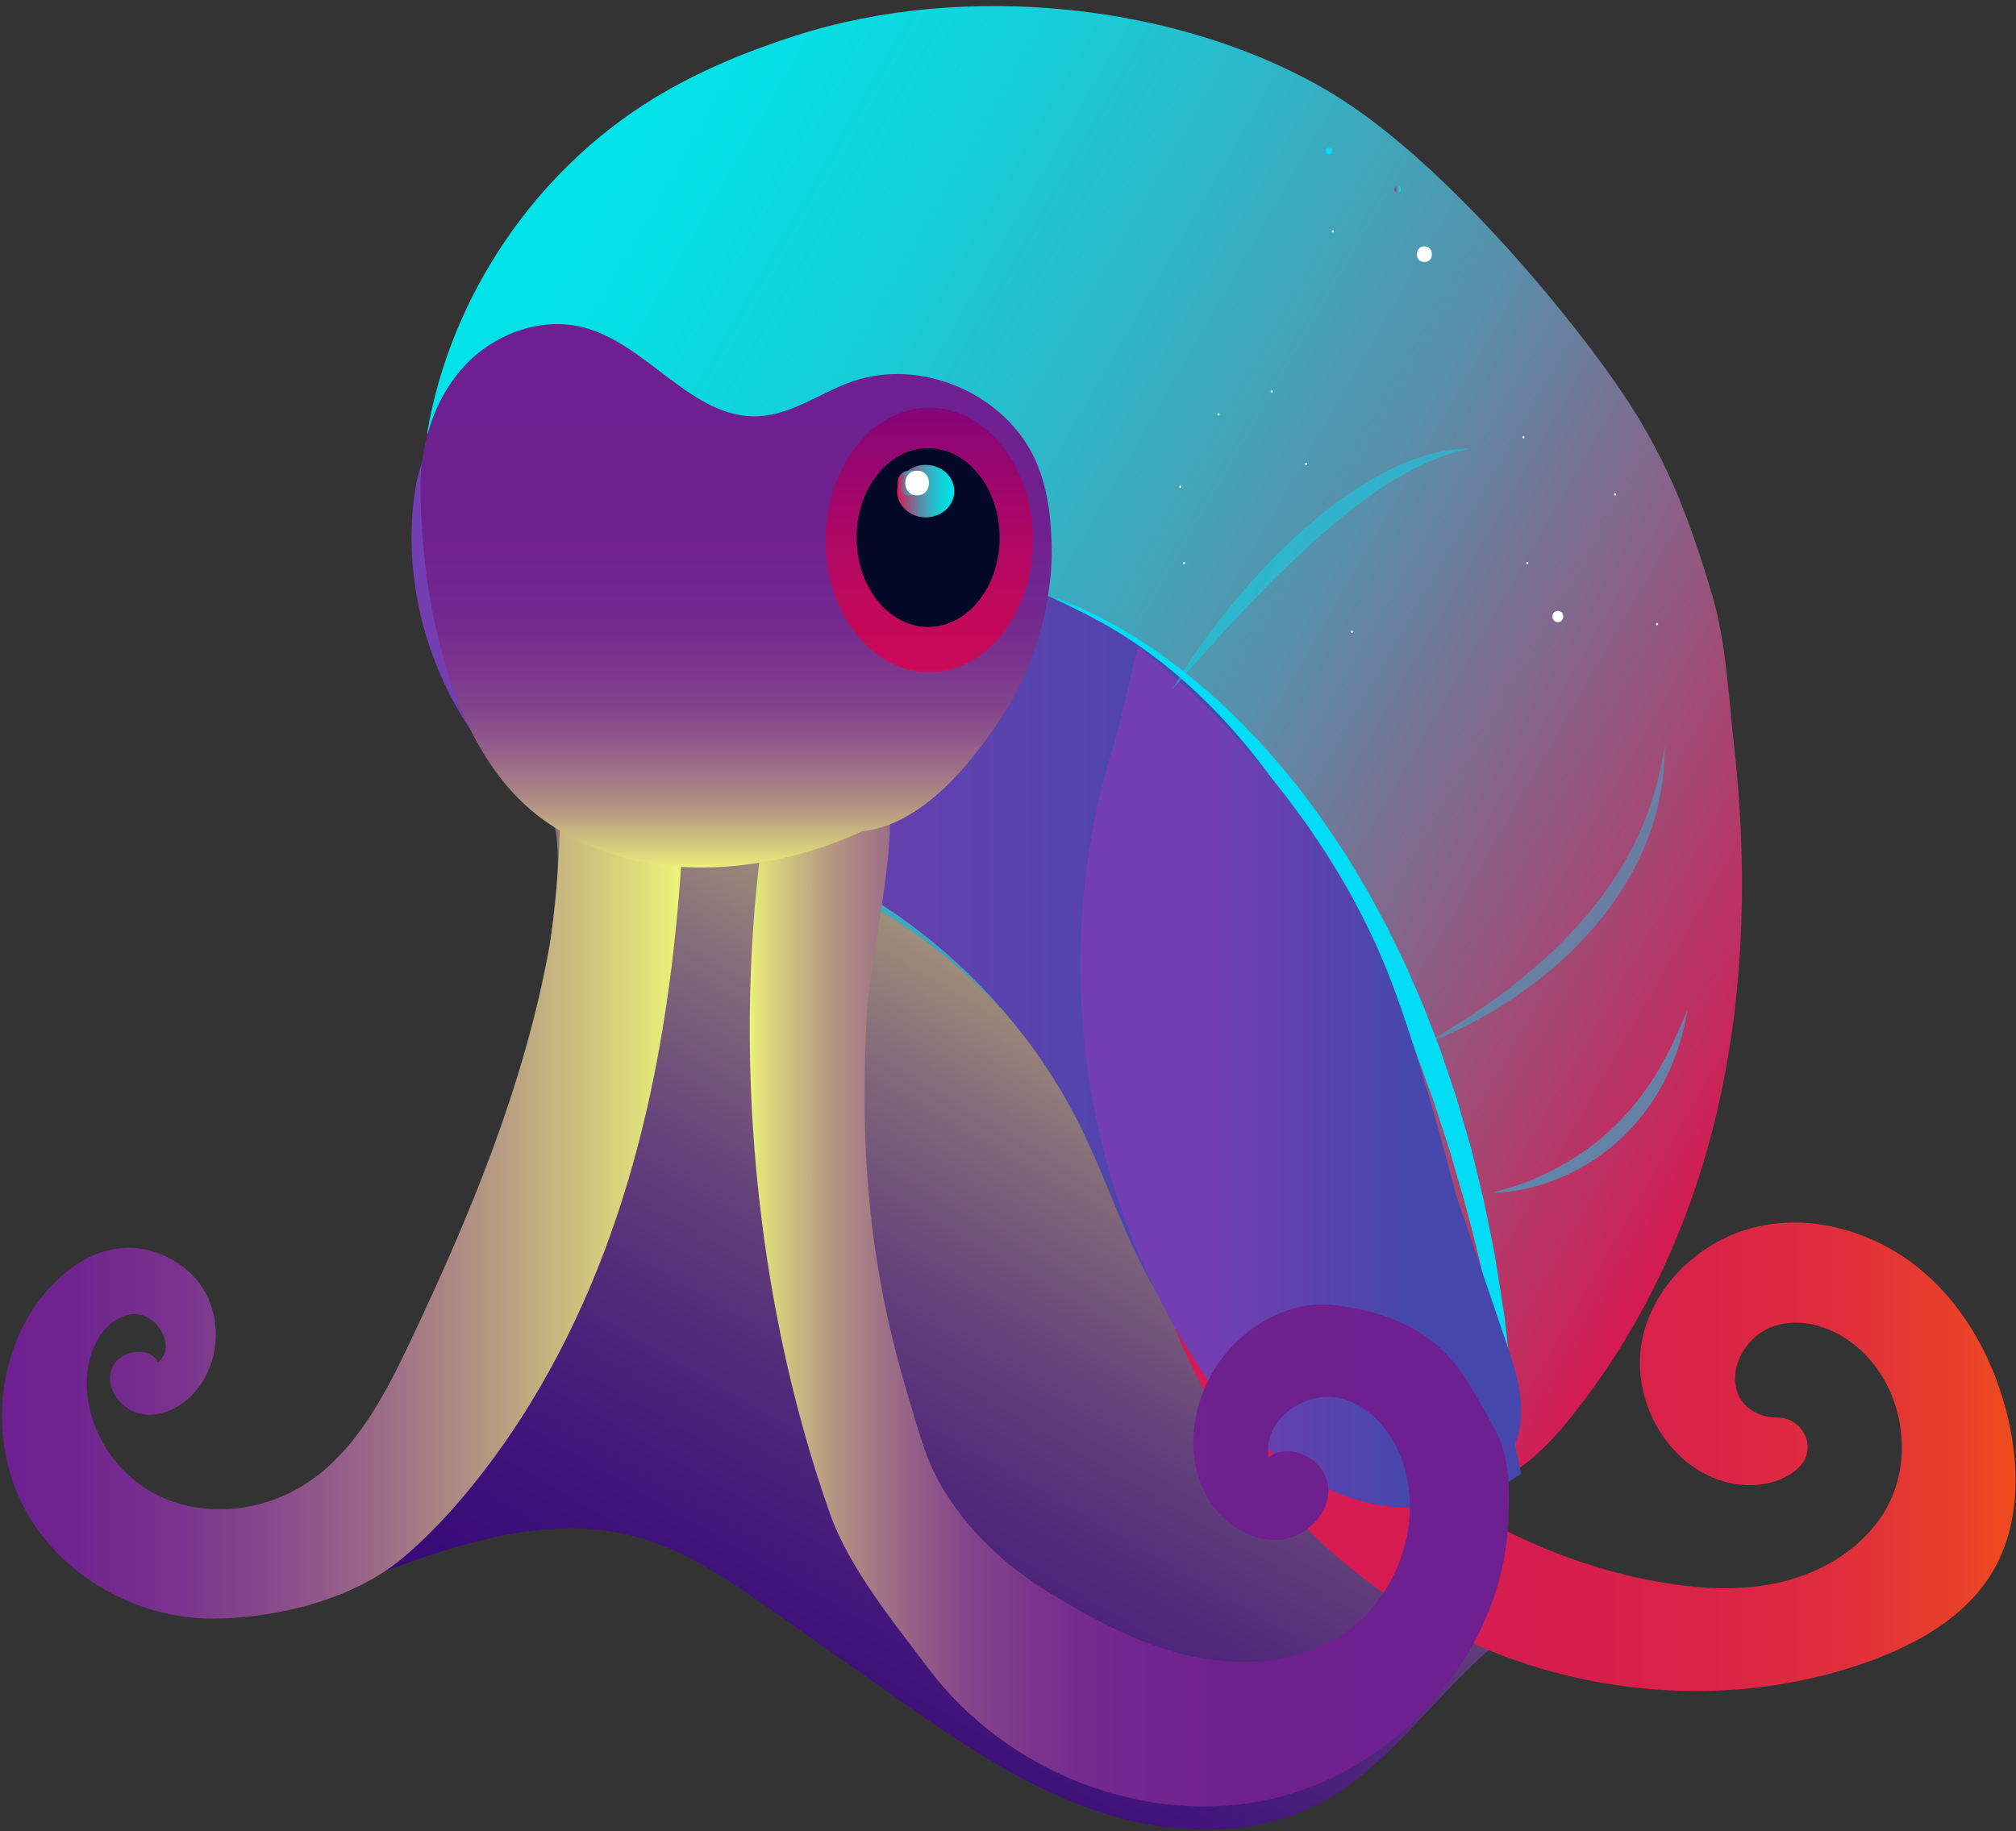 <svg width="273" height="248" viewBox="0 0 273 248" fill="none" xmlns="http://www.w3.org/2000/svg">
    <rect x="0" y="0" width="273" height="248" fill="#333333" stroke="none"/>
    <path
        d="M71.445 55.46C68.088 63.71 64.673 72.266 64.96 81.17C65.17 87.723 67.394 94.057 70.242 99.961C72.148 103.91 74.372 107.796 75.169 112.109C75.827 115.667 75.478 119.328 75.078 122.926C71.857 152.091 64.906 182.566 44.734 203.87C39.428 209.474 33.204 211.232 29.677 218.096C36.131 215.638 42.586 216.408 49.04 213.95C60.924 209.422 73.797 204.834 86.075 208.14C92.939 209.989 98.905 214.156 104.717 218.245C109.908 221.9 115.095 225.552 120.286 229.207C129.019 235.357 137.898 241.582 147.979 245.101C158.061 248.623 169.688 249.144 179.075 244.052C192.423 236.815 199.717 219.424 214.638 216.608C215.401 216.466 216.235 216.329 216.759 215.757C217.626 214.808 217.074 213.171 216.023 212.438C214.971 211.704 213.623 211.592 212.35 211.417C197.29 209.319 187.014 195.347 179.806 181.957C176.278 175.407 173.027 168.658 170.969 161.508C167.703 150.164 167.527 138.15 164.845 126.654C162.164 115.158 156.134 103.432 145.364 98.597C139.34 95.894 132.307 95.57 126.765 91.984C121.692 88.702 118.613 83.18 114.826 78.47C107.877 69.832 98.005 63.595 87.221 61.031C83.73 60.2 79.821 59.554 77.587 56.745"
        fill="url(#paint0_linear_5065_2159)" />
    <path
        d="M166.309 166.924C175.997 190.889 198.396 209.274 223.786 214.099C229.586 215.202 235.625 215.629 241.364 214.241C247.103 212.85 252.537 209.459 255.437 204.315C259.427 197.238 257.576 187.406 251.282 182.266C248.234 179.775 244.025 178.362 240.288 179.59C236.549 180.82 233.87 185.261 235.395 188.892C236.243 190.907 238.51 192.019 240.646 191.998C244.264 191.965 246.203 196.314 243.564 198.79C243.464 198.884 243.361 198.975 243.255 199.063C240.552 201.303 236.628 201.612 233.264 200.603C225.692 198.329 220.938 189.673 222.298 181.884C223.659 174.092 230.416 167.785 238.14 166.1C245.867 164.415 254.194 167.009 260.245 172.098C266.297 177.19 270.185 184.551 271.96 192.256C273.563 199.218 273.433 206.922 269.736 213.035C266.157 218.954 259.749 222.597 253.249 224.964C235.683 231.368 215.623 230.053 198.641 222.221C175.475 211.535 158.379 188.637 154.712 163.387C153.776 156.935 153.87 149.724 158.03 144.705C162.191 139.686 171.642 139.129 174.463 145.005C178.748 153.94 164.215 163.224 167.324 172.634"
        fill="url(#paint1_linear_5065_2159)" />
    <path
        d="M72.151 75.712C69.936 75.394 68.903 72.348 70.069 70.438C71.236 68.529 73.836 67.88 76.006 68.426C78.175 68.971 79.972 70.478 81.514 72.099C91.59 82.683 93.287 98.67 92.487 113.264C91.008 140.271 85.972 166.879 71.891 189.967C67.406 197.32 60.979 205.691 54.34 211.177C47.7 216.66 37.47 219.175 28.862 219.227C18.468 219.288 8.135 213.408 3.271 204.221C-1.592 195.035 -0.525 182.912 6.208 174.992C8.641 172.128 11.871 169.761 15.58 169.152C20.298 168.373 25.383 170.801 27.746 174.959C30.11 179.117 29.598 184.727 26.516 188.385C24.75 190.483 22.022 191.971 19.313 191.543C16.604 191.116 14.295 188.291 15.038 185.652C15.78 183.012 20.029 182.093 21.389 184.473C24.062 182.509 21.216 177.656 17.916 177.999C14.62 178.341 12.477 181.784 11.941 185.058C10.795 192.031 14.983 199.354 21.31 202.503C27.637 205.652 35.589 204.782 41.498 200.909C48.203 196.511 52.088 188.998 55.53 181.751C63.597 164.766 70.888 147.221 74.3 128.73C74.3 128.73 77.266 113.342 75.006 93.327C72.745 73.311 72.157 75.721 72.157 75.721L72.151 75.712Z"
        fill="url(#paint2_linear_5065_2159)" />
    <path d="M192.884 141.356C192.884 141.356 229.616 129.151 220.58 94.93" stroke="#02DDF5"
        stroke-width="11" stroke-miterlimit="10" />
    <path
        d="M57.861 58.524C61.042 40.039 72.503 23.139 88.499 13.344C94.553 9.637 101.172 6.924 107.935 4.763C130.555 -2.465 159.673 0.326 180.081 12.471C191.808 19.451 204.793 33.665 213.223 44.397C223.353 57.294 227.286 65.11 231.928 80.837C233.728 86.935 234.092 94.5 234.804 100.819C238.479 133.409 233.313 166.103 212.889 191.762C208.796 196.905 203.471 201.9 196.908 202.248C193.796 202.412 190.726 201.494 187.823 200.366C173.597 194.841 161.564 183.86 154.767 170.194C152.367 165.372 150.606 160.256 148.313 155.383C137.798 133.031 115.51 116.64 91.041 113.27C85.927 112.563 80.657 107.529 75.839 105.665C71.021 103.801 66.603 104.605 66.142 99.458"
        fill="url(#paint3_linear_5065_2159)" />
    <path
        d="M142.528 80.919C145.261 81.749 147.858 82.995 150.379 84.353C152.9 85.722 155.312 87.286 157.661 88.947C158.246 89.366 158.809 89.811 159.385 90.245L160.242 90.899L161.079 91.581L162.748 92.951C163.297 93.418 163.827 93.903 164.37 94.379L165.179 95.097L165.582 95.454L165.97 95.83L167.515 97.34L168.288 98.094L169.03 98.876L170.518 100.446C174.448 104.665 177.963 109.263 181.133 114.076L182.327 115.879L183.439 117.731L184.551 119.583C184.736 119.892 184.927 120.198 185.102 120.51L185.621 121.459L187.678 125.256L189.581 129.133C190.232 130.418 190.787 131.745 191.366 133.061L192.229 135.037L192.66 136.025C192.799 136.355 192.926 136.692 193.057 137.028L194.605 141.053L194.993 142.059C195.117 142.396 195.226 142.738 195.344 143.078L196.035 145.117L196.72 147.16C196.944 147.842 197.19 148.518 197.381 149.209L198.584 153.34L199.178 155.407L199.696 157.495L200.708 161.672C200.79 162.02 200.884 162.366 200.953 162.717L201.169 163.769L201.599 165.872C201.884 167.276 202.175 168.676 202.441 170.079C202.887 172.907 203.35 175.726 203.768 178.55L204.253 182.809C204.408 184.227 204.596 185.642 204.714 187.064L205.02 191.334C205.108 192.759 205.208 194.18 205.284 195.602C203.387 184.36 201.208 173.21 198.187 162.305L197.002 158.235L196.42 156.198L195.769 154.183L194.469 150.152C194.266 149.476 194.008 148.818 193.772 148.154L193.051 146.166C191.172 140.85 188.978 135.652 186.578 130.569L184.736 126.775L182.748 123.056L182.254 122.126C182.084 121.817 181.902 121.516 181.727 121.213L180.666 119.392L179.606 117.57L178.478 115.791C177.724 114.606 177 113.403 176.181 112.26L174.987 110.524L174.394 109.654L173.766 108.808L172.509 107.12C172.091 106.556 171.675 105.99 171.23 105.447L169.915 103.801C169.479 103.253 169.045 102.698 168.576 102.174C166.757 100.034 164.858 97.958 162.87 95.967C162.373 95.47 161.882 94.963 161.376 94.475L159.83 93.036L159.055 92.318L158.258 91.627L156.658 90.245C154.5 88.429 152.24 86.735 149.897 85.15C149.313 84.753 148.725 84.359 148.119 83.992L147.216 83.431L146.297 82.895C145.073 82.18 143.822 81.51 142.519 80.928L142.528 80.919Z"
        fill="#02DDF5" />
    <path
        d="M164.994 56.275C165.189 56.275 165.189 55.972 164.994 55.972C164.8 55.972 164.8 56.275 164.994 56.275Z"
        fill="white" />
    <path
        d="M180.488 31.48C180.682 31.48 180.682 31.177 180.488 31.177C180.293 31.177 180.293 31.48 180.488 31.48Z"
        fill="white" />
    <path
        d="M206.829 76.421C207.024 76.421 207.024 76.118 206.829 76.118C206.635 76.118 206.635 76.421 206.829 76.421Z"
        fill="white" />
    <path
        d="M192.884 35.49C194.248 35.49 194.251 33.368 192.884 33.368C191.517 33.368 191.517 35.49 192.884 35.49Z"
        fill="white" />
    <path
        d="M160.346 76.421C160.54 76.421 160.54 76.118 160.346 76.118C160.151 76.118 160.151 76.421 160.346 76.421Z"
        fill="white" />
    <path
        d="M159.831 66.089C160.025 66.089 160.025 65.786 159.831 65.786C159.636 65.786 159.636 66.089 159.831 66.089Z"
        fill="white" />
    <path
        d="M172.224 53.175C172.419 53.175 172.419 52.871 172.224 52.871C172.03 52.871 172.03 53.175 172.224 53.175Z"
        fill="white" />
    <path
        d="M176.873 62.991C177.067 62.991 177.067 62.688 176.873 62.688C176.678 62.688 176.678 62.991 176.873 62.991Z"
        fill="white" />
    <path
        d="M183.072 85.719C183.267 85.719 183.267 85.416 183.072 85.416C182.878 85.416 182.878 85.719 183.072 85.719Z"
        fill="white" />
    <path
        d="M206.311 59.376C206.505 59.376 206.505 59.073 206.311 59.073C206.117 59.073 206.117 59.376 206.311 59.376Z"
        fill="white" />
    <path
        d="M218.708 67.122C218.902 67.122 218.902 66.819 218.708 66.819C218.513 66.819 218.513 67.122 218.708 67.122Z"
        fill="white" />
    <path
        d="M224.389 84.686C224.584 84.686 224.584 84.383 224.389 84.383C224.195 84.383 224.195 84.686 224.389 84.686Z"
        fill="white" />
    <path
        d="M210.959 84.259C211.935 84.259 211.935 82.743 210.959 82.743C209.983 82.743 209.983 84.259 210.959 84.259Z"
        fill="white" />
    <path
        d="M71.827 108.02C60.558 98.391 54.431 83.061 55.955 68.317C56.34 64.583 57.3 60.682 59.949 58.024C61.552 56.415 63.648 55.396 65.763 54.572C73.363 51.62 82.818 65.898 90.814 67.486C108.586 71.014 121.141 70.038 137.219 78.391C141.192 80.455 145.34 82.18 149.255 84.359C161.873 91.381 171.545 102.874 178.615 115.47C185.684 128.063 190.372 141.829 195.02 155.504C197.966 164.169 200.911 172.834 203.856 181.499C204.971 184.782 206.102 188.155 205.987 191.622C205.868 195.09 204.235 198.723 201.114 200.239C198.772 201.378 196.014 201.166 193.441 200.745C179.239 198.411 167.07 190.171 158.785 178.399C152.667 169.703 150.534 160.732 145.649 151.285C135.228 131.127 113.814 114.218 91.172 112.776C83.599 112.294 74.772 111.494 69.724 105.826"
        fill="url(#paint4_linear_5065_2159)" />
    <path
        d="M188.345 132.779C196.638 154.389 205.993 199.605 205.993 199.605C205.993 199.605 182.166 217.293 161.118 183.2C160.855 182.772 160.597 182.348 160.343 181.921C145.467 157.074 142.331 126.92 151.264 99.373L154.067 87.626C154.067 87.626 177.487 104.495 188.342 132.776L188.345 132.779Z"
        fill="url(#paint5_linear_5065_2159)" />
    <g opacity="0.44">
        <path
            d="M158.797 93.318C159.882 91.375 161.121 89.529 162.385 87.702C163.67 85.889 165.003 84.107 166.409 82.383C169.2 78.915 172.245 75.642 175.53 72.611C177.184 71.108 178.89 69.656 180.681 68.305C182.481 66.965 184.345 65.704 186.308 64.604C188.266 63.495 190.336 62.564 192.472 61.861C194.614 61.182 196.851 60.727 199.081 60.776C196.896 61.197 194.82 61.91 192.848 62.831C192.602 62.946 192.351 63.046 192.105 63.167L191.381 63.543C190.899 63.795 190.414 64.034 189.951 64.322C189.487 64.607 189.005 64.855 188.545 65.146L187.169 66.019C185.369 67.238 183.615 68.529 181.918 69.896L180.654 70.935C180.23 71.278 179.827 71.647 179.412 71.999L178.79 72.529L178.181 73.078C177.775 73.445 177.363 73.802 176.966 74.178C173.748 77.139 170.666 80.264 167.654 83.471C164.655 86.689 161.718 89.978 158.797 93.324V93.318Z"
            fill="#02DDF5" />
    </g>
    <g opacity="0.36">
        <path
            d="M192.884 141.356C196.869 139.18 200.638 136.695 204.208 133.979C207.765 131.248 211.108 128.254 214.044 124.905C215.532 123.25 216.886 121.48 218.141 119.646L218.61 118.958C218.768 118.731 218.926 118.501 219.065 118.258L219.932 116.834C220.213 116.355 220.459 115.858 220.729 115.37C220.862 115.125 221.001 114.885 221.128 114.637L221.489 113.885C223.465 109.887 224.71 105.55 225.419 101.062C225.468 105.605 224.583 110.218 222.783 114.467C221.919 116.607 220.819 118.649 219.577 120.595C218.332 122.538 216.941 124.39 215.404 126.108C213.862 127.821 212.232 129.448 210.499 130.957C208.747 132.446 206.938 133.858 205.032 135.128C203.138 136.416 201.165 137.577 199.147 138.638C197.114 139.671 195.041 140.638 192.884 141.356Z"
            fill="#02DDF5" />
    </g>
    <path
        d="M179.972 20.936C180.557 20.936 180.557 20.027 179.972 20.027C179.387 20.027 179.387 20.936 179.972 20.936Z"
        fill="#02DDF5" />
    <path
        d="M189.269 26.1C189.854 26.1 189.854 25.191 189.269 25.191C188.684 25.191 188.684 26.1 189.269 26.1Z"
        fill="url(#paint6_linear_5065_2159)" />
    <g opacity="0.47">
        <path
            d="M202.181 161.502C203.747 161.135 205.262 160.647 206.738 160.071C208.214 159.499 209.641 158.835 211.017 158.089C213.768 156.595 216.316 154.771 218.544 152.607C219.665 151.534 220.716 150.385 221.674 149.154C222.177 148.56 222.604 147.906 223.074 147.281L223.719 146.303L224.044 145.815C224.15 145.651 224.244 145.478 224.344 145.311C225.974 142.626 227.304 139.744 228.489 136.746C228.034 139.938 227.043 143.069 225.595 146.002C225.504 146.184 225.419 146.372 225.322 146.554L225.025 147.091C224.822 147.448 224.625 147.806 224.416 148.157C223.971 148.845 223.544 149.549 223.044 150.203C222.571 150.876 222.038 151.503 221.51 152.137C221.241 152.449 220.95 152.743 220.671 153.046C220.395 153.352 220.098 153.64 219.801 153.922C217.435 156.219 214.638 158.062 211.638 159.377C210.135 160.029 208.583 160.559 206.999 160.926C205.411 161.278 203.799 161.541 202.181 161.508V161.502Z"
            fill="#02DDF5" />
    </g>
    <path
        d="M103.523 111.412C99.059 141.871 102.132 175.989 112.392 205.012C115.014 212.429 121.047 219.766 125.777 226.052C136.386 240.155 155.473 247.653 172.633 243.537C189.793 239.421 203.656 223.379 204.262 205.74C204.402 201.7 204.477 197.545 202.602 193.965C200.996 190.901 198.19 185.685 195.729 183.254C191.608 179.181 186.769 177.623 181.033 176.802C175.363 175.992 169.603 178.935 165.957 183.351C161.264 189.04 159.894 197.842 164.173 203.849C166.267 206.792 169.791 208.901 173.381 208.543C176.975 208.183 180.245 204.849 179.842 201.26C179.439 197.672 174.669 195.18 171.806 197.381C170.86 192.547 176.545 188.304 181.354 189.358C186.163 190.416 189.448 195.123 190.49 199.936C192.238 207.992 188.557 216.951 181.651 221.449C175.933 225.173 168.612 225.81 161.924 224.449C155.24 223.088 149.073 219.897 143.21 216.408C136.895 212.65 131.928 208.325 127.983 202.124C125.441 198.126 124.313 193.55 122.953 189.013C117.898 172.146 116.323 156.916 117.395 137.055C117.75 130.482 121.416 114.918 120.313 108.429C119.865 105.799 114.492 112.015 112.032 110.981C109.571 109.945 105.399 105.402 106.229 107.938"
        fill="url(#paint7_linear_5065_2159)" />
    <path
        d="M116.723 112.591C124.307 111.791 130.843 104.571 135.955 96.658C139.855 90.623 142.446 81.995 142.419 74.809C142.401 70.635 141.976 66.38 140.313 62.552C136.331 53.396 124.771 48.365 115.356 51.687C111.114 53.187 107.274 56.139 102.781 56.375C93.76 56.851 87.763 46.616 79.021 44.346C73.391 42.885 67.163 45.122 63.13 49.316C59.097 53.511 57.124 59.406 56.955 65.222C56.955 65.222 55.912 100.261 75.169 112.103C94.426 123.947 116.723 112.588 116.723 112.588V112.591Z"
        fill="url(#paint8_linear_5065_2159)" />
    <path
        d="M124.71 83.953C129.346 83.953 133.104 79.255 133.104 73.46C133.104 67.665 129.346 62.967 124.71 62.967C120.075 62.967 116.317 67.665 116.317 73.46C116.317 79.255 120.075 83.953 124.71 83.953Z"
        fill="#030826" />
    <path
        d="M123.677 66.786C125.431 66.786 125.434 64.058 123.677 64.058C121.919 64.058 121.919 66.786 123.677 66.786Z"
        fill="white" />
    <path
        d="M125.84 91.057C133.596 91.057 139.882 83.035 139.882 73.139C139.882 63.243 133.596 55.221 125.84 55.221C118.085 55.221 111.798 63.243 111.798 73.139C111.798 83.035 118.085 91.057 125.84 91.057Z"
        fill="url(#paint9_linear_5065_2159)" />
    <path
        d="M125.68 84.922C131.029 84.922 135.364 79.501 135.364 72.814C135.364 66.127 131.029 60.706 125.68 60.706C120.331 60.706 115.995 66.127 115.995 72.814C115.995 79.501 120.331 84.922 125.68 84.922Z"
        fill="#030826" />
    <path
        d="M125.356 70.072C127.494 70.072 129.228 68.481 129.228 66.519C129.228 64.558 127.494 62.967 125.356 62.967C123.217 62.967 121.483 64.558 121.483 66.519C121.483 68.481 123.217 70.072 125.356 70.072Z"
        fill="url(#paint10_linear_5065_2159)" />
    <path
        d="M123.162 67.089C125.307 67.089 125.31 63.755 123.162 63.755C121.013 63.755 121.013 67.089 123.162 67.089Z"
        fill="url(#paint11_linear_5065_2159)" />
    <path
        d="M124.195 67.089C126.34 67.089 126.343 63.755 124.195 63.755C122.047 63.755 122.047 67.089 124.195 67.089Z"
        fill="white" />
    <defs>
        <linearGradient id="paint0_linear_5065_2159" x1="79.802" y1="247.041" x2="163.252"
            y2="102.531" gradientUnits="userSpaceOnUse">
            <stop stop-color="#36077B" />
            <stop offset="0.13" stop-color="#390A7A" />
            <stop offset="0.26" stop-color="#42167A" />
            <stop offset="0.39" stop-color="#512A7A" />
            <stop offset="0.52" stop-color="#66457A" />
            <stop offset="0.65" stop-color="#82697A" />
            <stop offset="0.78" stop-color="#A39579" />
            <stop offset="0.9" stop-color="#CAC779" />
            <stop offset="1" stop-color="#EDF479" />
        </linearGradient>
        <linearGradient id="paint1_linear_5065_2159" x1="154.231" y1="184.909" x2="272.936"
            y2="184.909" gradientUnits="userSpaceOnUse">
            <stop stop-color="#D61A52" />
            <stop offset="0.44" stop-color="#D71C4F" />
            <stop offset="0.65" stop-color="#DA2348" />
            <stop offset="0.81" stop-color="#E02F3B" />
            <stop offset="0.94" stop-color="#E94129" />
            <stop offset="1" stop-color="#EF4C1E" />
        </linearGradient>
        <linearGradient id="paint2_linear_5065_2159" x1="0.259" y1="143.732" x2="92.66"
            y2="143.732" gradientUnits="userSpaceOnUse">
            <stop stop-color="#6E1F90" />
            <stop offset="0.11" stop-color="#71248F" />
            <stop offset="0.25" stop-color="#79328D" />
            <stop offset="0.4" stop-color="#884B8B" />
            <stop offset="0.56" stop-color="#9C6D87" />
            <stop offset="0.72" stop-color="#B69982" />
            <stop offset="0.89" stop-color="#D6CE7D" />
            <stop offset="1" stop-color="#EDF479" />
        </linearGradient>
        <linearGradient id="paint3_linear_5065_2159" x1="243.367" y1="141.135" x2="64.994"
            y2="38.173" gradientUnits="userSpaceOnUse">
            <stop stop-color="#D61A52" />
            <stop offset="0.04" stop-color="#C7275B" />
            <stop offset="0.24" stop-color="#8B5F86" />
            <stop offset="0.42" stop-color="#598FA9" />
            <stop offset="0.6" stop-color="#32B3C5" />
            <stop offset="0.76" stop-color="#16CED8" />
            <stop offset="0.9" stop-color="#05DEE4" />
            <stop offset="1" stop-color="#00E4E9" />
        </linearGradient>
        <linearGradient id="paint4_linear_5065_2159" x1="55.724" y1="127.63" x2="205.999"
            y2="127.63" gradientUnits="userSpaceOnUse">
            <stop offset="0.3" stop-color="#723EB1" />
            <stop offset="0.74" stop-color="#4647AC" />
        </linearGradient>
        <linearGradient id="paint5_linear_5065_2159" x1="146.291" y1="145.908" x2="205.996"
            y2="145.908" gradientUnits="userSpaceOnUse">
            <stop offset="0.3" stop-color="#723EB1" />
            <stop offset="0.74" stop-color="#4647AC" />
        </linearGradient>
        <linearGradient id="paint6_linear_5065_2159" x1="188.829" y1="25.646" x2="189.708"
            y2="25.646" gradientUnits="userSpaceOnUse">
            <stop stop-color="#D61A52" />
            <stop offset="0.04" stop-color="#C7275B" />
            <stop offset="0.24" stop-color="#8B5F86" />
            <stop offset="0.42" stop-color="#598FA9" />
            <stop offset="0.6" stop-color="#32B3C5" />
            <stop offset="0.76" stop-color="#16CED8" />
            <stop offset="0.9" stop-color="#05DEE4" />
            <stop offset="1" stop-color="#00E4E9" />
        </linearGradient>
        <linearGradient id="paint7_linear_5065_2159" x1="101.532" y1="175.923" x2="204.323"
            y2="175.923" gradientUnits="userSpaceOnUse">
            <stop stop-color="#EDF479" />
            <stop offset="0.01" stop-color="#E3E47A" />
            <stop offset="0.06" stop-color="#CBBB7F" />
            <stop offset="0.11" stop-color="#B49583" />
            <stop offset="0.17" stop-color="#A17586" />
            <stop offset="0.23" stop-color="#915A89" />
            <stop offset="0.29" stop-color="#84448B" />
            <stop offset="0.38" stop-color="#7A338D" />
            <stop offset="0.47" stop-color="#73278F" />
            <stop offset="0.61" stop-color="#6F208F" />
            <stop offset="1" stop-color="#6E1F90" />
        </linearGradient>
        <linearGradient id="paint8_linear_5065_2159" x1="99.684" y1="117.501" x2="99.684"
            y2="43.9" gradientUnits="userSpaceOnUse">
            <stop stop-color="#EDF479" />
            <stop offset="0.01" stop-color="#E3E47A" />
            <stop offset="0.06" stop-color="#CBBB7F" />
            <stop offset="0.11" stop-color="#B49583" />
            <stop offset="0.17" stop-color="#A17586" />
            <stop offset="0.23" stop-color="#915A89" />
            <stop offset="0.29" stop-color="#84448B" />
            <stop offset="0.38" stop-color="#7A338D" />
            <stop offset="0.47" stop-color="#73278F" />
            <stop offset="0.61" stop-color="#6F208F" />
            <stop offset="1" stop-color="#6E1F90" />
        </linearGradient>
        <linearGradient id="paint9_linear_5065_2159" x1="125.84" y1="55.221" x2="125.84"
            y2="91.057" gradientUnits="userSpaceOnUse">
            <stop stop-color="#850579" />
            <stop offset="0.39" stop-color="#A70768" />
            <stop offset="0.78" stop-color="#C2095B" />
            <stop offset="1" stop-color="#CC0A57" />
        </linearGradient>
        <linearGradient id="paint10_linear_5065_2159" x1="121.483" y1="66.519" x2="129.228"
            y2="66.519" gradientUnits="userSpaceOnUse">
            <stop stop-color="#D61A52" />
            <stop offset="0.04" stop-color="#C7275B" />
            <stop offset="0.24" stop-color="#8B5F86" />
            <stop offset="0.42" stop-color="#598FA9" />
            <stop offset="0.6" stop-color="#32B3C5" />
            <stop offset="0.76" stop-color="#16CED8" />
            <stop offset="0.9" stop-color="#05DEE4" />
            <stop offset="1" stop-color="#00E4E9" />
        </linearGradient>
        <linearGradient id="paint11_linear_5065_2159" x1="121.55" y1="65.422" x2="124.771"
            y2="65.422" gradientUnits="userSpaceOnUse">
            <stop stop-color="#D61A52" />
            <stop offset="0.04" stop-color="#C7275B" />
            <stop offset="0.24" stop-color="#8B5F86" />
            <stop offset="0.42" stop-color="#598FA9" />
            <stop offset="0.6" stop-color="#32B3C5" />
            <stop offset="0.76" stop-color="#16CED8" />
            <stop offset="0.9" stop-color="#05DEE4" />
            <stop offset="1" stop-color="#00E4E9" />
        </linearGradient>   
    </defs>
</svg>
    